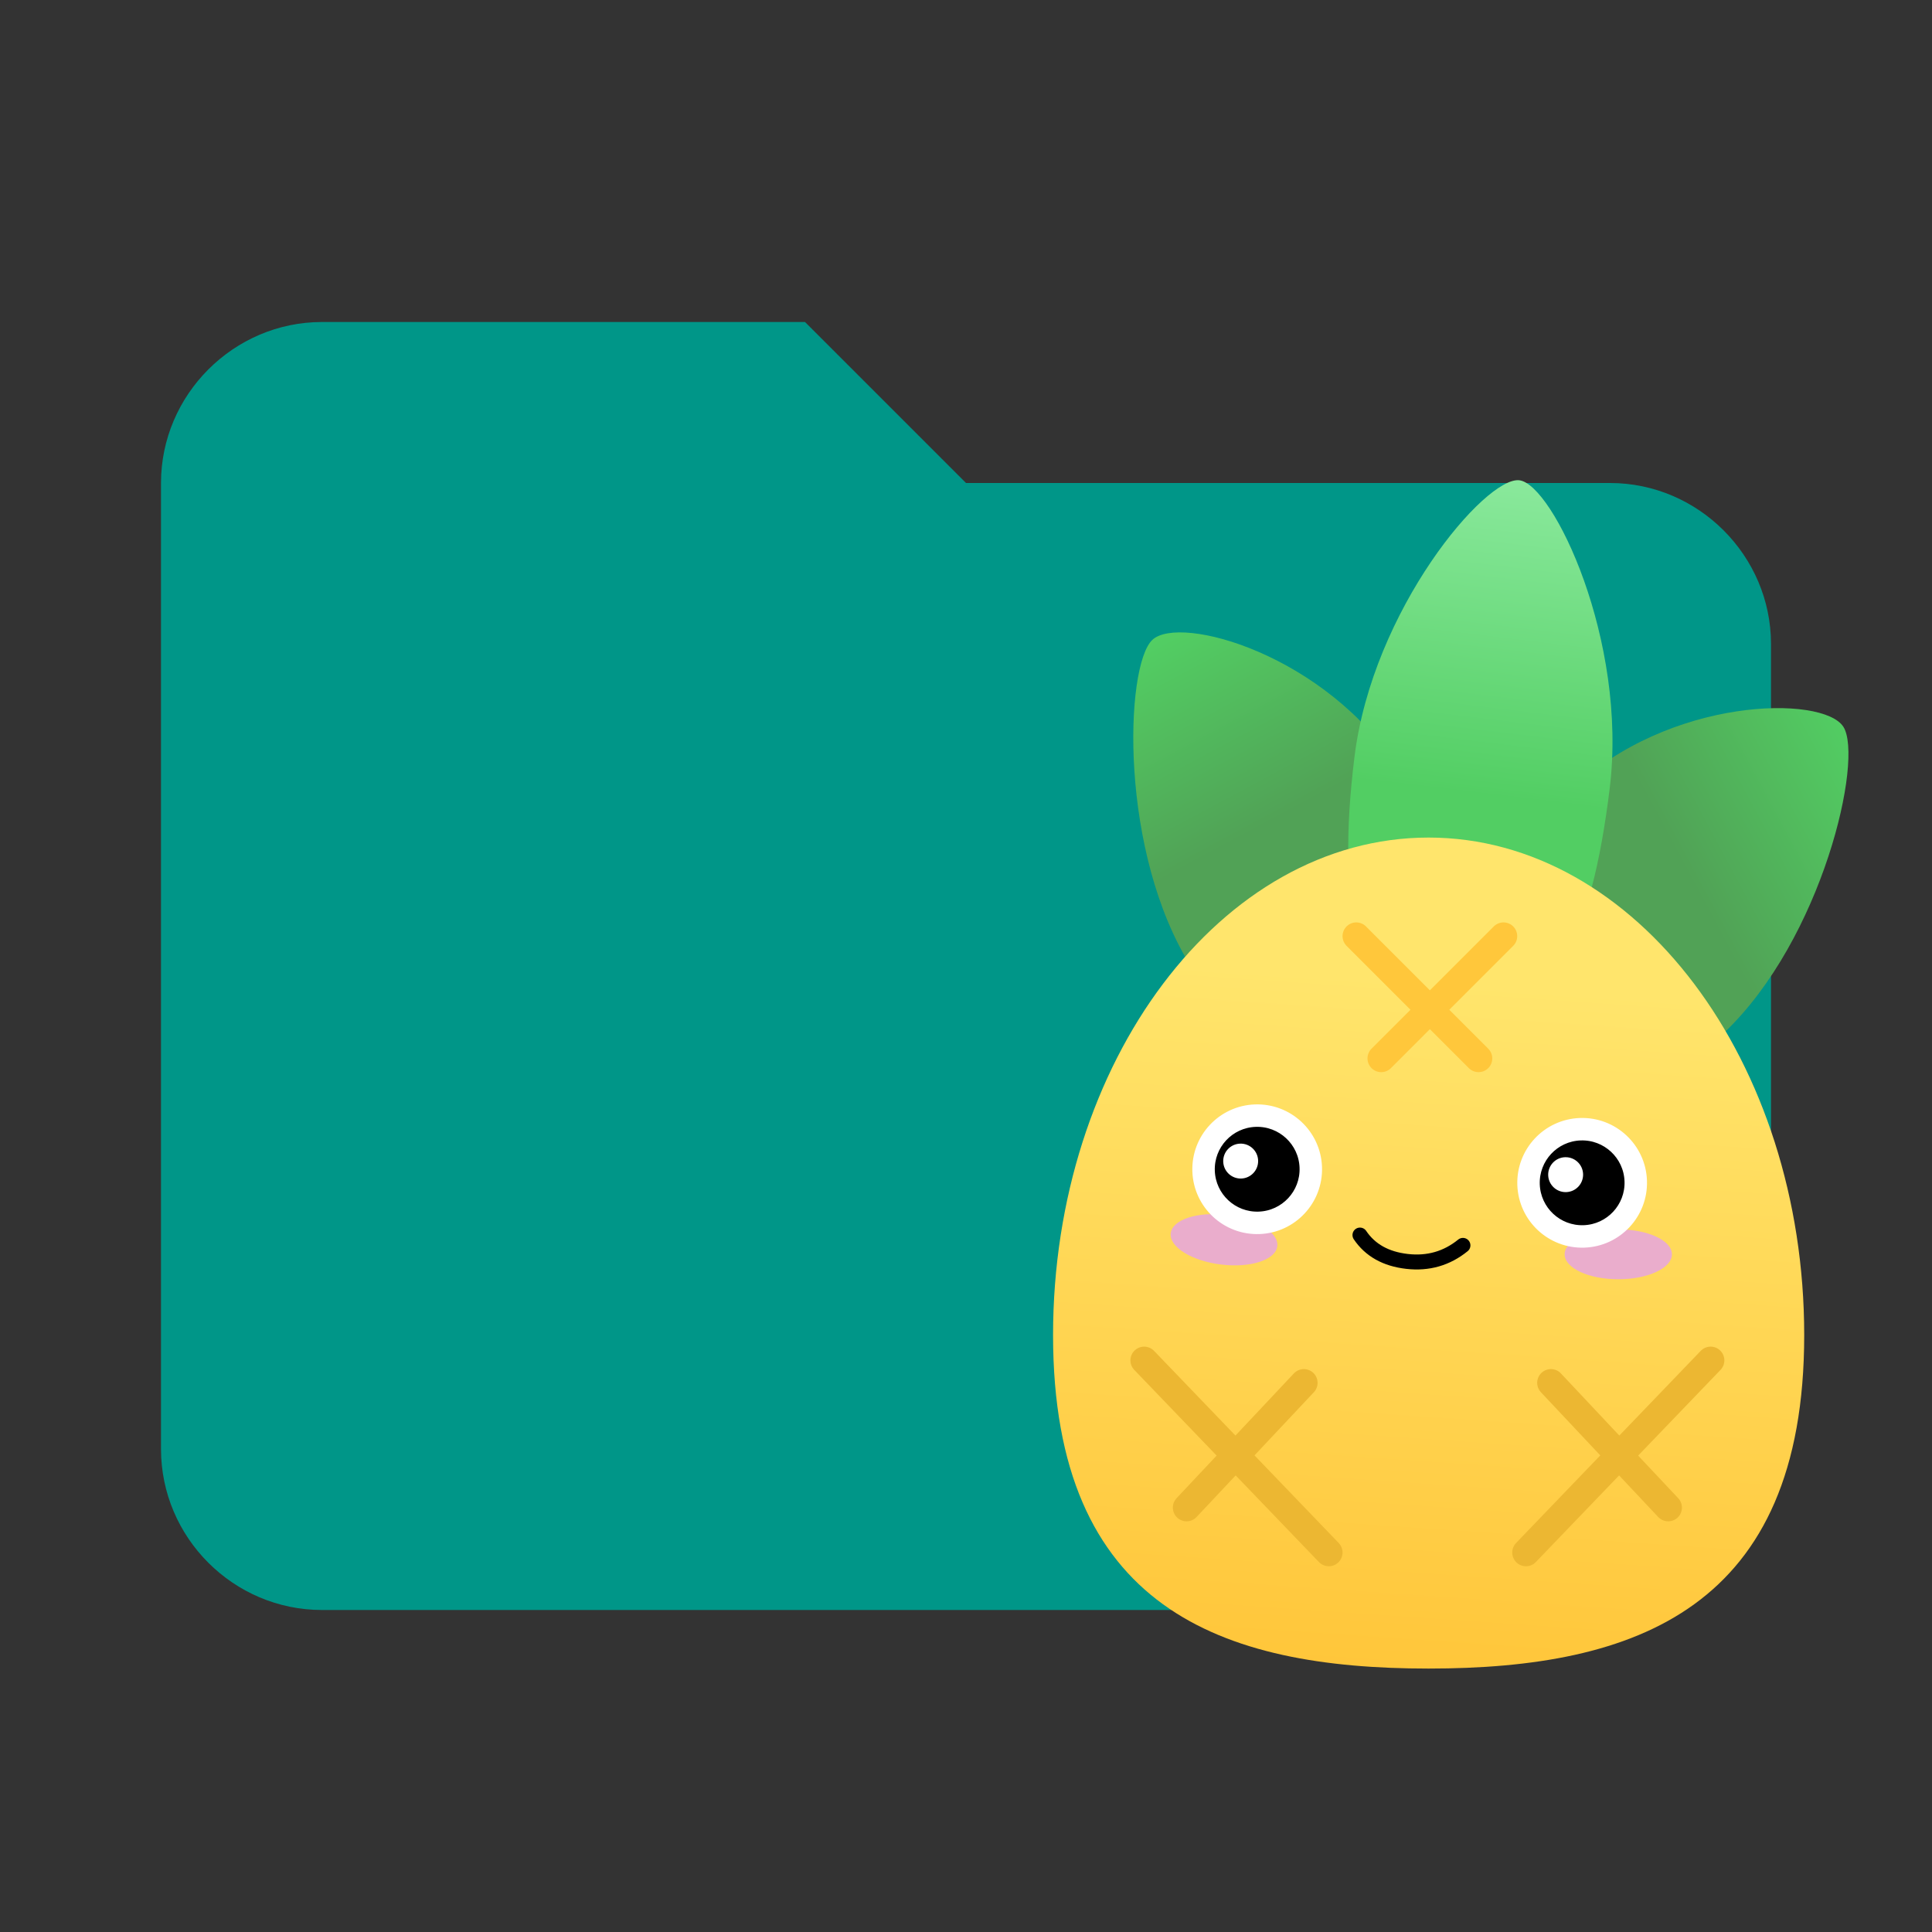<?xml version="1.0" encoding="UTF-8" standalone="no"?>
<!DOCTYPE svg PUBLIC "-//W3C//DTD SVG 1.1//EN" "http://www.w3.org/Graphics/SVG/1.1/DTD/svg11.dtd">
<svg width="100%" height="100%" viewBox="0 0 24 24" version="1.1" xmlns="http://www.w3.org/2000/svg" xmlns:xlink="http://www.w3.org/1999/xlink" xml:space="preserve" xmlns:serif="http://www.serif.com/" style="fill-rule:evenodd;clip-rule:evenodd;stroke-linecap:round;stroke-linejoin:round;">
    <rect x="0" y="0" width="24" height="24" fill="#333333" stroke="none"/>
    <path d="M10,4L4,4C2.903,4 2,4.903 2,6L2,18C2,19.1 2.9,20 4,20L20,20C21.1,20 22,19.1 22,18L22,8C22,6.903 21.097,6 20,6L12,6L10,4Z" style="fill:rgb(0,150,136);fill-rule:nonzero;"/>
    <g id="logo.svg" transform="matrix(0.031,0,0,0.031,18.026,13.334)">
        <g transform="matrix(1,0,0,1,-159.5,-238.5)">
            <g transform="matrix(1,0,0,1,-34,-24)">
                <g transform="matrix(0.993,0.122,-0.122,0.993,33.922,0.977)">
                    <g transform="matrix(0.707,-0.707,0.707,0.707,-80.496,125.893)">
                        <path d="M103.951,258.274C148.312,253.913 163.965,217.883 169.304,163.575C174.642,109.267 138.371,60.124 123.283,61.607C108.195,63.09 60.245,120.512 54.906,174.82C49.568,229.128 59.589,262.635 103.951,258.274Z" style="fill:url(#_Linear1);"/>
                    </g>
                    <g transform="matrix(0.707,0.707,-0.707,0.707,191.403,-141.862)">
                        <path d="M275.877,258.274C320.238,262.635 329.044,229.009 323.705,174.701C318.367,120.392 271.632,63.09 256.544,61.607C241.456,60.124 203.969,109.147 209.308,163.455C214.646,217.763 231.515,253.913 275.877,258.274Z" style="fill:url(#_Linear2);"/>
                    </g>
                    <path d="M188.37,216.876C228.312,216.876 239.323,178.624 239.323,118.978C239.323,59.331 201.955,0.876 188.37,0.876C174.785,0.876 136.323,59.331 136.323,118.978C136.323,178.624 148.428,216.876 188.37,216.876Z" style="fill:url(#_Linear3);"/>
                </g>
                <path d="M184.473,501C267.592,501 335,476.855 335,367.355C335,257.855 267.592,168 184.473,168C101.355,168 34,257.855 34,367.355C34,476.855 101.355,501 184.473,501Z" style="fill:url(#_Linear4);"/>
                <ellipse cx="260.5" cy="335" rx="21.5" ry="10" style="fill:rgb(234,173,204);"/>
                <g transform="matrix(0.993,0.122,-0.122,0.993,40.859,-10.039)">
                    <ellipse cx="102.5" cy="329" rx="21.5" ry="10" style="fill:rgb(234,173,204);"/>
                </g>
                <g transform="matrix(-0.999,0.035,0.035,0.999,269.285,271.028)">
                    <g transform="matrix(1,0.017,-0.017,1,1.026,-1.625)">
                        <path d="M73.105,58.273C79.842,63.186 87.418,64.937 95.833,63.526C104.248,62.115 110.338,58.272 114.105,51.998" style="fill:none;stroke:black;stroke-width:6px;"/>
                    </g>
                    <path d="M154.501,3C148.564,3 143.188,5.406 139.297,9.297C135.407,13.187 133,18.562 133,24.499C133,30.437 135.406,35.812 139.297,39.703C143.188,43.594 148.563,46 154.501,46C160.438,46 165.813,43.594 169.704,39.703C173.594,35.812 176,30.437 176,24.499C176,18.562 173.594,13.187 169.703,9.297C165.813,5.406 160.438,3 154.501,3Z"/>
                    <path d="M154,21C154,17.134 157.135,14 160.999,14C164.866,14 168,17.134 168,21C168,24.866 164.866,28 160.999,28C157.135,27.999 154,24.866 154,21Z" style="fill:white;"/>
                    <path d="M24.5,13C18.562,13 13.188,15.406 9.297,19.297C5.406,23.187 3,28.562 3,34.499C3,40.437 5.406,45.812 9.297,49.703C13.187,53.594 18.562,56 24.5,56C30.437,56 35.812,53.594 39.703,49.703C43.594,45.812 46,40.437 46,34.499C46,28.562 43.594,23.188 39.703,19.297C35.812,15.406 30.437,13 24.5,13Z"/>
                    <g>
                        <path d="M136,24.499C136,34.718 144.283,43 154.501,43C164.718,43 173,34.718 173,24.499C173,14.282 164.718,6 154.501,6C144.283,6 136,14.282 136,24.499ZM130,24.499C130,10.968 140.969,0 154.501,0C168.032,0 179,10.968 179,24.499C179,38.031 168.032,49 154.501,49C140.969,49 130,38.032 130,24.499Z" style="fill:white;fill-rule:nonzero;stroke:white;stroke-width:3px;stroke-linecap:butt;stroke-linejoin:miter;"/>
                        <path d="M6,34.499C6,44.718 14.282,53 24.5,53C34.717,53 43,44.718 43,34.499C43,24.282 34.717,16 24.5,16C14.282,16 6,24.282 6,34.499ZM0,34.499C0,20.968 10.968,10 24.5,10C38.031,10 49,20.968 49,34.499C49,48.031 38.031,59 24.5,59C10.968,59 0,48.032 0,34.499Z" style="fill:white;fill-rule:nonzero;stroke:white;stroke-width:3px;stroke-linecap:butt;stroke-linejoin:miter;"/>
                        <path d="M24,31C24,27.134 27.134,24 31,24C34.866,24 38,27.134 38,31C38,34.866 34.866,38 31,38C27.134,38 24,34.866 24,31Z" style="fill:white;"/>
                    </g>
                </g>
                <g>
                    <g>
                        <path d="M70.5,377.5L144.5,454.5" style="fill:none;stroke:rgb(236,183,50);stroke-width:11px;stroke-linejoin:miter;"/>
                        <path d="M134.5,386.5L87.5,436.5" style="fill:none;stroke:rgb(236,183,50);stroke-width:11px;stroke-linejoin:miter;"/>
                    </g>
                    <g transform="matrix(-1,0,0,1,298,377)">
                        <path d="M0.5,0.5L74.5,77.5" style="fill:none;stroke:rgb(236,183,50);stroke-width:11px;stroke-linejoin:miter;"/>
                        <path d="M64.5,9.5L17.5,59.5" style="fill:none;stroke:rgb(236,183,50);stroke-width:11px;stroke-linejoin:miter;"/>
                    </g>
                    <g transform="matrix(0,1,-1,0,215,207)">
                        <path d="M0.5,0.5L49.5,49.5" style="fill:none;stroke:rgb(255,199,59);stroke-width:11px;stroke-linejoin:miter;"/>
                        <g transform="matrix(-1,0,0,1,50,0)">
                            <path d="M0.5,10.5L49.5,59.5" style="fill:none;stroke:rgb(255,199,59);stroke-width:11px;stroke-linejoin:miter;"/>
                        </g>
                    </g>
                </g>
            </g>
        </g>
    </g>
    <defs>
        <linearGradient id="_Linear1" x1="0" y1="0" x2="1" y2="0" gradientUnits="userSpaceOnUse" gradientTransform="matrix(-14.559,84.474,-84.474,-14.559,117.927,61.574)"><stop offset="0" style="stop-color:rgb(82,206,99);stop-opacity:1"/><stop offset="1" style="stop-color:rgb(81,162,86);stop-opacity:1"/></linearGradient>
        <linearGradient id="_Linear2" x1="0" y1="0" x2="1" y2="0" gradientUnits="userSpaceOnUse" gradientTransform="matrix(-14.585,84.474,-84.474,-14.585,273.165,61.574)"><stop offset="0" style="stop-color:rgb(82,206,99);stop-opacity:1"/><stop offset="1" style="stop-color:rgb(81,162,86);stop-opacity:1"/></linearGradient>
        <linearGradient id="_Linear3" x1="0" y1="0" x2="1" y2="0" gradientUnits="userSpaceOnUse" gradientTransform="matrix(7.77848e-15,127.032,-127.032,7.77848e-15,187.823,0.876)"><stop offset="0" style="stop-color:rgb(138,233,156);stop-opacity:1"/><stop offset="1" style="stop-color:rgb(82,206,99);stop-opacity:1"/></linearGradient>
        <linearGradient id="_Linear4" x1="0" y1="0" x2="1" y2="0" gradientUnits="userSpaceOnUse" gradientTransform="matrix(-20.447,274.816,-274.816,-20.447,188.647,226.184)"><stop offset="0" style="stop-color:rgb(255,229,108);stop-opacity:1"/><stop offset="1" style="stop-color:rgb(255,198,58);stop-opacity:1"/></linearGradient>
    </defs>
</svg>
